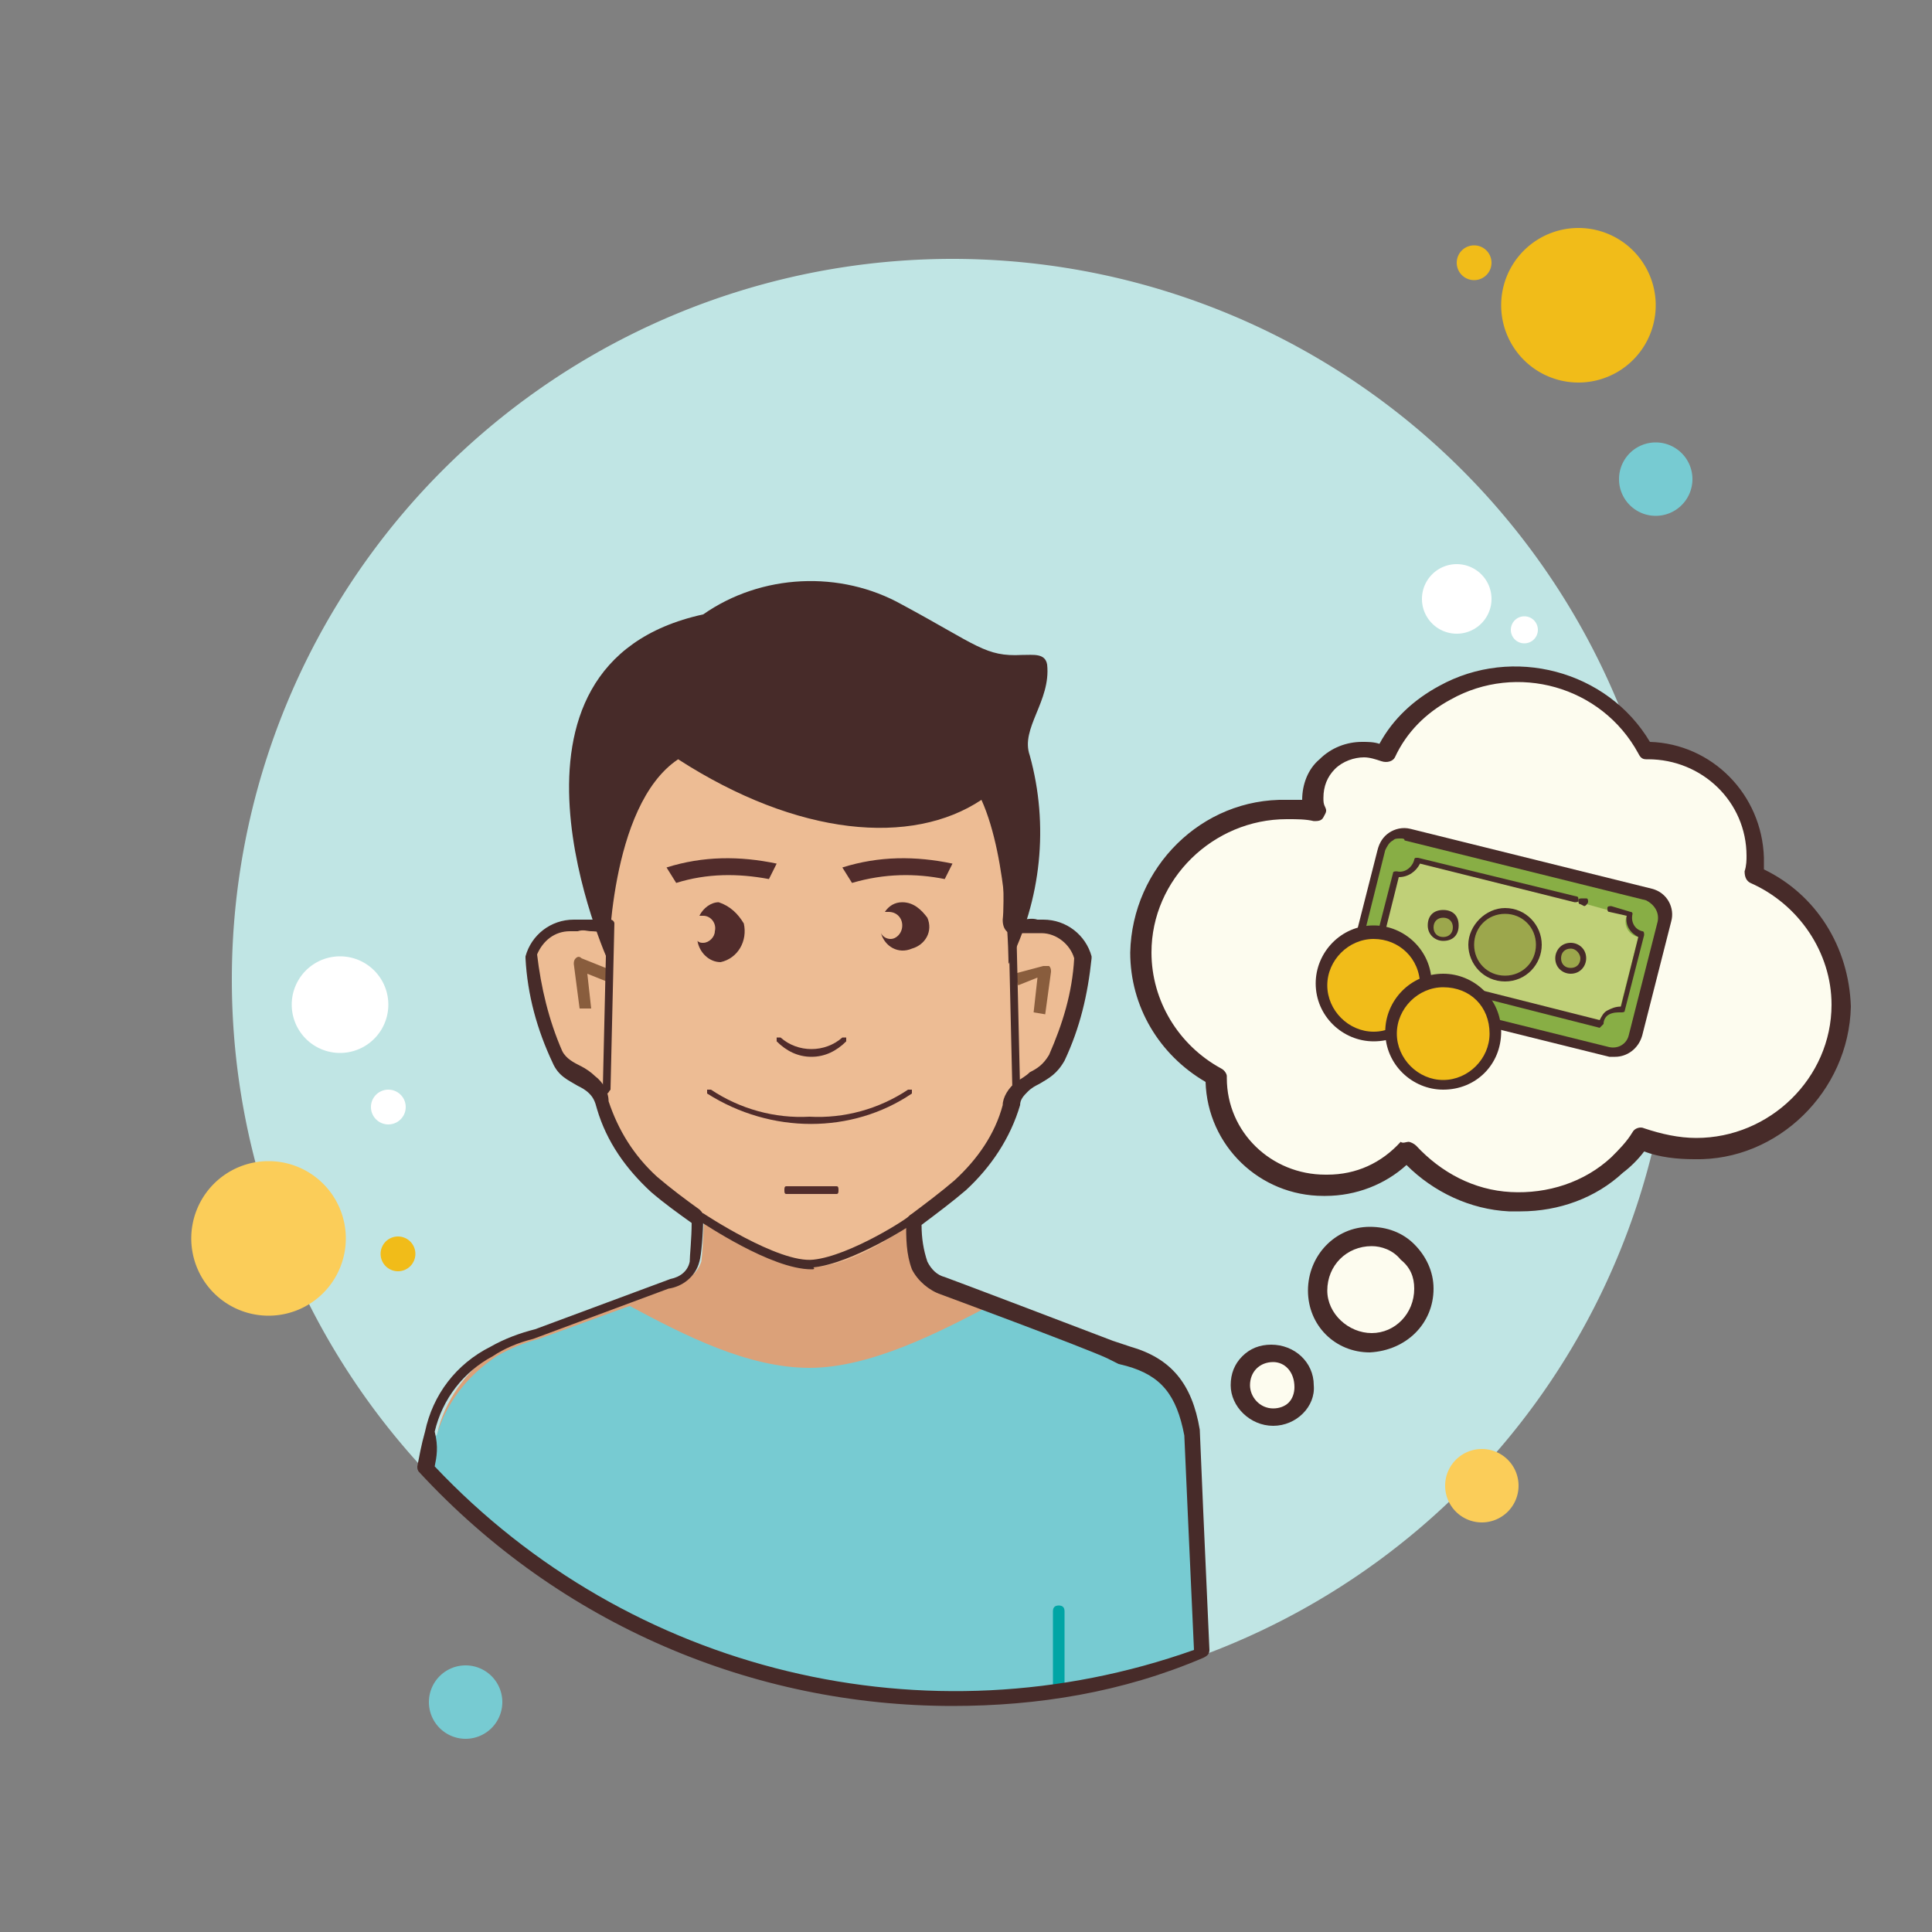 <svg xmlns="http://www.w3.org/2000/svg" viewBox="0 0 100 100"><rect x="0" y="0" width="100" height="100" fill="#808080" stroke="none"/><path fill="#c0e5e4" d="M49.3 13.4A37.3 37.3 0 1 0 49.3 88A37.3 37.3 0 1 0 49.3 13.4Z"/><path fill="#dba179" d="M62.2,85.7c-0.2-4.3-0.5-11.6-0.5-11.6c-0.4-2.1-1.3-3.4-3.3-4c-0.1,0-0.2-0.1-0.3-0.1l-0.6-0.2 c-1.3-0.5-8.6-3.3-8.6-3.3c-0.6-0.1-1-0.5-1.2-1.1c-0.2-0.9-0.3-1.9-0.2-2.9c-1.6,0.6-3.3,1-5,1.4c-1.9,0.2-6-2.3-6-2.3 s-0.1,3-0.2,3.7c-0.2,0.6-0.7,1-1.3,1.1l-7,2.5c-0.8,0.2-1.5,0.5-2.2,0.9c-1.5,1-2.6,2.4-3.1,4.1c0,0-0.2,1.1-0.3,2.1 C32.4,87,48.2,90.8,62.2,85.7L62.2,85.7z"/><path fill="#77cbd2" d="M22.1,76.1c10.2,11,26,14.7,40.1,9.6c-0.2-4.3-0.5-11.5-0.5-11.5c-0.4-2.1-1.3-3.4-3.3-4 c-0.1,0-0.2-0.1-0.3-0.1s-0.3-0.2-0.6-0.2c-0.8-0.3-3.9-1.5-6.2-2.3h-0.1c-2.5,1.3-6.1,3.2-9.3,3.2s-6.5-1.7-9.3-3.2l-0.3,0.1 l-4.4,1.6c-0.8,0.2-1.5,0.5-2.2,0.9c-1.5,1-2.6,2.4-3.1,4.1C22.5,74.2,22.3,75.1,22.1,76.1z"/><path fill="#fff" d="M20.1 56.4A.9.9 0 1 0 20.1 58.2.9.9 0 1 0 20.1 56.4zM78.9 31.9A.7.7 0 1 0 78.9 33.3.7.7 0 1 0 78.9 31.9z"/><path fill="#f1bc19" d="M76.3 12.7A.9.9 0 1 0 76.3 14.5.9.9 0 1 0 76.3 12.7zM20.6 64A.9.9 0 1 0 20.6 65.8.9.9 0 1 0 20.6 64zM81.7 11.8A4 4 0 1 0 81.7 19.8 4 4 0 1 0 81.7 11.8z"/><path fill="#77cbd2" d="M85.7 22.9A1.9 1.9 0 1 0 85.7 26.7A1.9 1.9 0 1 0 85.7 22.9Z"/><path fill="#fbcd59" d="M76.7 75A1.9 1.9 0 1 0 76.7 78.8 1.9 1.9 0 1 0 76.7 75zM13.9 60.1A4 4 0 1 0 13.9 68.1 4 4 0 1 0 13.9 60.1z"/><path fill="#77cbd2" d="M24.1 86.2A1.9 1.9 0 1 0 24.1 90A1.9 1.9 0 1 0 24.1 86.2Z"/><path fill="#fff" d="M75.4 29.2A1.8 1.8 0 1 0 75.4 32.8 1.8 1.8 0 1 0 75.4 29.2zM17.6 49.5A2.5 2.5 0 1 0 17.6 54.5 2.5 2.5 0 1 0 17.6 49.5z"/><path fill="#00a5a5" d="M54.8,87.8c-0.2,0-0.3-0.1-0.3-0.3v-4.1c0-0.2,0.1-0.3,0.3-0.3s0.3,0.1,0.3,0.3v4.1 C55.1,87.7,55,87.8,54.8,87.8z"/><path fill="#edbc94" d="M54,47.8h-0.3c-1,0-1.2,0.3-1.2-0.3c0.1-1.1-0.1-5.3-0.1-5.5c0-4.4-4.6-8-10.4-8.3h-0.2 C36,34,31.4,37.6,31.4,42c0,0.2-0.1,4.5-0.1,5.5c0,0.6-0.2,0.2-1.2,0.3h-0.4c-1,0-1.8,0.7-2.1,1.6c0.1,0.1,0.6,3.7,1.4,5.2 c0.4,0.8,1.1,0.9,1.8,1.4c0.3,0.2,0.5,0.6,0.6,1c0.5,1.6,1.4,3,2.7,4.1c0.6,0.6,5.1,4.3,7.8,4.5c3.4-0.1,7.2-3.9,7.8-4.5 c1.2-1.1,2.2-2.5,2.7-4c0.1-0.4,0.3-0.8,0.6-1c0.7-0.5,1.4-0.6,1.8-1.4c0.8-1.4,1.3-5.1,1.4-5.2C55.9,48.5,55,47.8,54,47.8z"/><path fill="#512c2b" d="M42 54.7c.7 0 1.3-.3 1.8-.8 0 0 0-.1 0-.2 0 0 0 0 0 0l0 0c0 0-.1 0-.2 0 0 0 0 0 0 0-.9.8-2.3.8-3.2 0 0 0-.1 0-.1 0 0 0-.1 0-.1 0 0 0 0 .1 0 .2 0 0 0 0 0 0C40.7 54.4 41.3 54.7 42 54.7zM39.8 45.5l.4-.8c-1.9-.4-3.8-.4-5.7.2l.5.8C36.6 45.2 38.2 45.2 39.8 45.5zM48.9 45.5l.4-.8c-1.9-.4-3.8-.4-5.7.2l.5.8C45.8 45.2 47.4 45.2 48.9 45.5zM37.2 46.7c-.4 0-.8.3-1 .7.1 0 .1 0 .2 0 .4 0 .7.4.6.8 0 .3-.3.6-.6.6-.1 0-.2 0-.3-.1.1.6.6 1.1 1.2 1.1.9-.2 1.4-1.1 1.2-2C38.2 47.3 37.8 46.9 37.2 46.7L37.2 46.7zM46.7 46.7c-.4 0-.7.2-.9.5.1 0 .2 0 .2 0 .4 0 .7.3.7.7 0 .4-.3.7-.6.7 0 0 0 0 0 0-.2 0-.4-.1-.5-.3.2.7.9 1.1 1.6.8.7-.2 1.1-.9.8-1.6C47.7 47.1 47.3 46.7 46.7 46.7zM47.2 56.6c0 0 0-.1 0-.2 0 0 0 0 0 0l0 0c0 0-.1 0-.2 0 0 0 0 0 0 0-1.5 1-3.3 1.5-5.1 1.4-1.8.1-3.6-.4-5.1-1.4h-.1c0 0-.1 0-.1 0 0 0 0 .1 0 .2 0 0 0 0 0 0C39.9 58.7 44.1 58.7 47.2 56.6L47.2 56.6zM43.3 61.8c.1 0 .1-.1.1-.2s0-.2-.1-.2h-2.6c-.1 0-.1.1-.1.2s0 .2.1.2H43.3z"/><path fill="#895d3d" d="M54.1 52.5l-.6-.1.2-1.8-1 .4-.2-.6L54 50c.1 0 .2 0 .3 0 .1.1.1.2.1.3L54.1 52.5zM30 52.2l-.3-2.3c0-.1 0-.2.1-.3.1-.1.2-.1.3 0l1.5.6-.2.6-1-.4.2 1.8L30 52.2z"/><path fill="#472b29" d="M31.4 56.6C31.3 56.6 31.3 56.6 31.4 56.6c-.1 0-.2-.1-.2-.2l.2-8.6c0-.1.1-.2.2-.2 0 0 0 0 0 0 .1 0 .2.1.2.2l-.2 8.6C31.5 56.5 31.5 56.6 31.4 56.6zM52.6 56.6c-.1 0-.2-.1-.2-.2l-.2-8.6c0-.1.1-.2.2-.2.1 0 .2.1.2.2l.2 8.6C52.8 56.5 52.7 56.6 52.6 56.6 52.6 56.6 52.6 56.6 52.6 56.6zM42 65.7c-2.1 0-5.6-2.4-5.8-2.5-.1-.1-.1-.2-.1-.3.1-.1.2-.1.3-.1 0 0 3.9 2.6 5.7 2.4 1.9-.2 5-2.2 5-2.3.1-.1.3 0 .3.1.1.1 0 .3-.1.3-.1.1-3.2 2.1-5.2 2.3C42.2 65.7 42.1 65.7 42 65.7z"/><path fill="#fdfcef" d="M67.6,71.7c0,0.9-0.7,1.7-1.6,1.7s-1.7-0.7-1.7-1.6S65,70,65.9,70c0,0,0,0,0,0 C66.8,70,67.5,70.7,67.6,71.7C67.6,71.6,67.6,71.6,67.6,71.7z"/><path fill="#472b29" d="M65.9,73.8c-1.2,0-2.2-1-2.2-2.1c0-0.6,0.2-1.1,0.6-1.5c0.4-0.4,0.9-0.6,1.5-0.6 c1.2,0,2.2,0.9,2.2,2.1c0,0,0,0,0,0C68.1,72.8,67.1,73.8,65.9,73.8C65.9,73.8,65.9,73.8,65.9,73.8z M65.9,70.5 C65.9,70.5,65.9,70.5,65.9,70.5c-0.7,0-1.2,0.5-1.2,1.2c0,0.6,0.5,1.2,1.2,1.2c0,0,0,0,0,0c0.3,0,0.6-0.1,0.8-0.3 c0.2-0.2,0.3-0.5,0.3-0.8c0,0,0,0,0,0v0C67,71,66.5,70.5,65.9,70.5z"/><path fill="#fdfcef" d="M73.7,66.7c0,1.5-1.2,2.8-2.7,2.8s-2.8-1.2-2.8-2.7s1.2-2.8,2.7-2.8c0,0,0,0,0.1,0 C72.4,64,73.6,65.2,73.7,66.7C73.7,66.7,73.7,66.7,73.7,66.7z"/><path fill="#472b29" d="M70.9,70c-1.8,0-3.2-1.4-3.2-3.2c0-1.8,1.4-3.3,3.2-3.3c0.9,0,1.7,0.3,2.3,0.9c0.6,0.6,1,1.4,1,2.3 l-0.5,0l0.5,0C74.2,68.5,72.8,69.9,70.9,70C71,70,70.9,70,70.9,70z M71,64.5C71,64.5,70.9,64.5,71,64.5c-1.3,0-2.3,1-2.3,2.3 c0,1.2,1.1,2.2,2.3,2.2c1.2,0,2.2-1,2.2-2.3c0,0,0,0,0,0v0c0-0.6-0.2-1.1-0.7-1.5C72.1,64.7,71.5,64.5,71,64.5z"/><path fill="#fdfcef" d="M90.9,45.4c0.1-0.3,0.1-0.6,0.1-0.9c0-3.1-2.6-5.5-5.7-5.5c-2.1-3.7-6.7-5-10.4-3 c-1.3,0.7-2.4,1.9-3.1,3.2c-0.4-0.2-0.7-0.3-1.1-0.3c-1.4,0-2.6,1.1-2.6,2.5c0,0,0,0,0,0c0,0.2,0,0.4,0.1,0.6 c-0.5-0.1-1-0.1-1.4-0.1c-4.1-0.1-7.6,3.3-7.6,7.4c0,2.7,1.5,5.2,3.9,6.4c0,0,0,0.1,0,0.1c0,3.1,2.6,5.6,5.7,5.5 c1.6,0,3.1-0.7,4.2-1.8c2.8,3.2,7.7,3.5,10.9,0.7c0.5-0.4,0.9-0.8,1.2-1.3c0.9,0.4,1.9,0.5,2.8,0.5c4.1,0.1,7.6-3.3,7.6-7.4 C95.4,49.2,93.7,46.5,90.9,45.4z"/><path fill="#472b29" d="M78.7 62.7c-.2 0-.4 0-.6 0-2-.1-3.9-1-5.3-2.4-1.1 1-2.6 1.6-4.2 1.6 0 0-.1 0-.1 0-3.3 0-6-2.6-6.1-5.9-2.4-1.4-3.9-3.9-3.9-6.7.1-4.4 3.7-8 8.1-7.9.3 0 .6 0 .8 0 0 0 0 0 0 0s0 0 0 0c0-.8.3-1.6.9-2.1.6-.6 1.4-.9 2.2-.9.3 0 .6 0 .9.1.7-1.3 1.8-2.3 3.1-3 3.8-2.1 8.7-.8 10.9 2.9 3.2.1 5.8 2.7 5.9 6 0 .2 0 .4 0 .6 2.7 1.3 4.4 4 4.5 7.1-.1 4.4-3.8 8-8.1 7.9-.9 0-1.8-.1-2.6-.4-.3.4-.7.8-1.1 1.1C82.6 62 80.7 62.7 78.7 62.7zM72.9 59.1C72.9 59.1 72.9 59.1 72.9 59.1c.1 0 .3.1.4.2 1.3 1.4 3 2.3 4.9 2.4 1.9.1 3.8-.5 5.2-1.8.4-.4.8-.8 1.1-1.3.1-.2.4-.3.6-.2.9.3 1.8.5 2.7.5 3.8 0 7-3.1 7-6.9 0-2.7-1.7-5.2-4.2-6.3-.2-.1-.3-.3-.3-.6.1-.3.1-.6.1-.8 0-2.8-2.3-5-5.1-5 0 0-.1 0-.1 0-.2 0-.3-.1-.4-.3-1.9-3.5-6.3-4.7-9.7-2.8-1.3.7-2.3 1.7-2.9 3-.1.2-.4.3-.7.2-.3-.1-.6-.2-.9-.2-.5 0-1.1.2-1.5.6-.4.4-.6.9-.6 1.5 0 0 0 0 0 0 0 .2 0 .3.1.5.1.2 0 .3-.1.5s-.3.2-.5.2c-.4-.1-.9-.1-1.3-.1 0 0-.1 0-.1 0-3.8 0-7 3.1-7 6.9 0 2.5 1.4 4.8 3.6 6 .2.1.3.3.3.4v.1c0 2.8 2.3 5 5.1 5 0 0 0 0 .1 0 1.5 0 2.8-.6 3.8-1.7C72.6 59.2 72.8 59.1 72.9 59.1zM49.3 88.3c-10.3 0-20.3-4.2-27.6-12.1-.1-.1-.1-.2-.1-.3.1-.5.2-1.1.4-1.8.4-1.9 1.6-3.5 3.4-4.4.7-.4 1.5-.7 2.3-.9l7-2.6c.5-.1.9-.4 1-.9 0-.3.1-1.2.1-2-.7-.5-1.4-1-2.1-1.6-1.3-1.2-2.3-2.6-2.8-4.3-.1-.4-.2-.6-.4-.8-.2-.2-.4-.3-.6-.4-.5-.3-1-.5-1.3-1.2-.8-1.7-1.3-3.5-1.4-5.4 0-.1 0-.1 0-.1.3-1.1 1.3-1.9 2.5-1.9h.4c.3 0 .6 0 .8 0-.1-.9 0-3.8.1-5 0-.3 0-.5 0-.5 0-4.7 4.7-8.5 10.8-8.7H42c6.1.2 10.8 4 10.8 8.7 0 0 0 .2 0 .5 0 1.2.1 4 .1 5 .2 0 .5-.1.8 0l.3 0c1.2 0 2.2.8 2.5 1.9 0 0 0 .1 0 .1-.2 1.9-.6 3.6-1.4 5.3-.4.7-.8.9-1.3 1.2-.2.1-.4.2-.6.4-.2.2-.4.4-.4.7-.5 1.7-1.5 3.2-2.8 4.4-.7.6-1.5 1.2-2.3 1.8 0 .7.1 1.3.3 1.9.2.4.5.7.9.8.3.1 7.4 2.8 8.7 3.3l.9.3c2.1.6 3.2 1.9 3.6 4.3 0 .1.3 7.1.5 11.4 0 .2-.1.3-.3.4C58.1 87.6 53.7 88.3 49.3 88.3zM22.5 75.9C32.6 86.6 48 90.3 61.8 85.4c-.2-4.3-.5-11.1-.5-11.1-.4-2.1-1.2-3.1-3-3.6l-.4-.1-.6-.3C56 69.7 48.7 67 48.7 67c-.6-.2-1.2-.7-1.5-1.3-.3-.8-.3-1.6-.3-2.5 0-.1.1-.2.2-.3.8-.6 1.6-1.2 2.3-1.8 1.2-1.1 2.1-2.4 2.5-3.9 0-.4.3-.9.7-1.2.3-.2.5-.3.7-.5.4-.2.7-.4 1-.9.7-1.6 1.2-3.2 1.3-5-.2-.7-.9-1.3-1.7-1.3h-.3c-.3 0-.6 0-.8 0-.2 0-.5.1-.7-.1-.2-.2-.2-.5-.2-.6.1-.8 0-3.8-.1-5 0-.3 0-.5 0-.6 0-4.2-4.4-7.7-10-7.9h-.2c-5.6.2-10 3.7-10 7.9 0 0 0 .2 0 .5 0 1.1-.1 4.2-.1 5 0 .3 0 .5-.2.6-.2.2-.4.1-.7.1-.2 0-.4-.1-.7 0l-.4 0c-.8 0-1.4.5-1.7 1.2.2 1.7.6 3.4 1.3 5 .2.4.6.6 1 .8.2.1.5.3.7.5.4.3.7.8.7 1.3.5 1.5 1.3 2.8 2.5 3.9.7.6 1.5 1.2 2.2 1.7.1.1.2.2.2.3 0 .9-.1 2.1-.2 2.4-.2.8-.9 1.3-1.6 1.4l-7 2.6c-.8.2-1.5.5-2.1.9-1.5.8-2.6 2.2-3 3.9C22.7 74.9 22.6 75.4 22.5 75.9z"/><path fill="#472b29" d="M54.2,34.4c-0.1-0.6-0.7-0.5-1.3-0.5c-1.9,0.1-2.3-0.5-6.2-2.6c-3.2-1.8-7.3-1.6-10.3,0.5 c-11.9,2.6-4.9,18-4.9,18s0-8.1,3.6-10.5c6.2,4,12.1,4.5,15.7,2.1c1.4,3.1,1.4,8.5,1.4,8.5c1.7-3.3,2.1-7.2,1.1-10.8 C52.8,37.7,54.4,36.3,54.2,34.4L54.2,34.4z"/><path fill="#88ae45" d="M72.8,43.2l12.5,3.1c0.6,0.2,1,0.8,0.8,1.4l-1.5,5.9c-0.2,0.6-0.8,1-1.4,0.8l-12.5-3.1 c-0.6-0.2-1-0.8-0.8-1.4l1.5-5.9C71.6,43.4,72.2,43,72.8,43.2z"/><path fill="#472b29" d="M83.6,54.7c-0.1,0-0.2,0-0.3,0l-12.5-3.1c-0.8-0.2-1.2-1-1-1.7l1.5-5.9c0.1-0.4,0.3-0.7,0.6-0.9 c0.3-0.2,0.7-0.3,1.1-0.2l12.5,3.1c0.8,0.2,1.2,1,1,1.7l-1.5,5.9C84.8,54.3,84.2,54.7,83.6,54.7z M72.5,43.4c-0.2,0-0.3,0-0.4,0.1 c-0.2,0.1-0.3,0.3-0.4,0.5L70.2,50c-0.1,0.5,0.2,0.9,0.6,1.1l12.5,3.1c0.5,0.1,0.9-0.2,1-0.6l1.5-5.9c0.1-0.5-0.2-0.9-0.6-1.1 l-12.5-3.1C72.7,43.4,72.6,43.4,72.5,43.4z"/><path fill="#c0d078" d="M81.4,46.6l-8.2-2c-0.1,0.5-0.6,0.8-1.1,0.7l-1,3.9c0.5,0.1,0.8,0.6,0.6,1.1c0,0,0,0,0,0l11,2.8 c0.1-0.5,0.6-0.8,1.1-0.7c0,0,0,0,0,0l1-3.9l0,0c-0.5-0.1-0.8-0.6-0.6-1.1c0,0,0,0,0,0l-1-0.3"/><path fill="#472b29" d="M82.8,53.2C82.8,53.2,82.8,53.2,82.8,53.2l-11-2.8c0,0-0.1,0-0.1-0.1s0-0.1,0-0.1 c0.1-0.4-0.1-0.8-0.5-0.9c-0.1,0-0.1-0.1-0.1-0.2l1-3.9c0-0.1,0.1-0.1,0.2-0.1c0.4,0.1,0.8-0.2,0.9-0.6c0,0,0-0.1,0.1-0.1 c0,0,0.1,0,0.1,0l8.2,2c0.1,0,0.1,0.1,0.1,0.2c0,0.1-0.1,0.1-0.2,0.1l-8-2c-0.2,0.4-0.6,0.7-1.1,0.7l-0.9,3.6 c0.4,0.2,0.7,0.6,0.6,1.1l10.7,2.7c0.1-0.2,0.2-0.4,0.4-0.5c0.2-0.1,0.4-0.2,0.7-0.2l0.9-3.6c-0.4-0.2-0.7-0.6-0.6-1.1l-0.9-0.2 c-0.1,0-0.1-0.1-0.1-0.2c0-0.1,0.1-0.1,0.2-0.1l1,0.3c0.1,0,0.1,0.1,0.1,0.1c0,0,0,0,0,0c-0.1,0.4,0.1,0.8,0.5,0.9 c0.1,0,0.1,0.1,0.1,0.2l-1,3.9c0,0.1-0.1,0.1-0.2,0.1c-0.2,0-0.4,0-0.6,0.1c-0.2,0.1-0.3,0.3-0.3,0.5 C82.9,53.1,82.9,53.1,82.8,53.2C82.9,53.2,82.8,53.2,82.8,53.2z"/><path fill="#472b29" d="M82,46.9C82,46.9,81.9,46.9,82,46.9l-0.2-0.1c-0.1,0-0.1-0.1-0.1-0.2c0-0.1,0.1-0.1,0.2-0.1l0.2,0 c0.1,0,0.1,0.1,0.1,0.2C82.1,46.9,82,46.9,82,46.9z"/><g><path fill="#9ca74c" d="M77.9 47.1A1.8 1.8 0 1 0 77.9 50.7A1.8 1.8 0 1 0 77.9 47.1Z"/><path fill="#472b29" d="M77.9,50.8c-1.1,0-1.9-0.9-1.9-1.9s0.9-1.9,1.9-1.9c1.1,0,1.9,0.9,1.9,1.9S79,50.8,77.9,50.8z M77.9,47.3c-0.9,0-1.6,0.7-1.6,1.6s0.7,1.6,1.6,1.6s1.6-0.7,1.6-1.6S78.8,47.3,77.9,47.3z"/></g><g><path fill="#9ca74c" d="M74.7 47.4A0.6 0.6 0 1 0 74.7 48.6A0.6 0.6 0 1 0 74.7 47.4Z"/><path fill="#472b29" d="M74.7,48.7c-0.4,0-0.8-0.3-0.8-0.8s0.3-0.8,0.8-0.8s0.8,0.3,0.8,0.8S75.2,48.7,74.7,48.7z M74.7,47.5c-0.3,0-0.5,0.2-0.5,0.5s0.2,0.5,0.5,0.5s0.5-0.2,0.5-0.5S75,47.5,74.7,47.5z"/></g><g><path fill="#9ca74c" d="M81.3 49A0.6 0.6 0 1 0 81.3 50.2A0.6 0.6 0 1 0 81.3 49Z"/><path fill="#472b29" d="M81.3,50.4c-0.4,0-0.8-0.3-0.8-0.8c0-0.4,0.3-0.8,0.8-0.8c0.4,0,0.8,0.3,0.8,0.8 C82.1,50,81.8,50.4,81.3,50.4z M81.3,49.1c-0.3,0-0.5,0.2-0.5,0.5c0,0.3,0.2,0.5,0.5,0.5s0.5-0.2,0.5-0.5 C81.8,49.4,81.6,49.1,81.3,49.1z"/></g><g><path fill="#f1bc19" d="M71.1 48.3A2.7 2.7 0 1 0 71.1 53.7A2.7 2.7 0 1 0 71.1 48.3Z"/><path fill="#472b29" d="M71.1,53.9c-1.6,0-3-1.3-3-3c0-1.6,1.3-3,3-3c1.6,0,3,1.3,3,3C74.1,52.6,72.8,53.9,71.1,53.9z M71.1,48.6c-1.3,0-2.4,1.1-2.4,2.4c0,1.3,1.1,2.4,2.4,2.4c1.3,0,2.4-1.1,2.4-2.4C73.5,49.6,72.4,48.6,71.1,48.6z"/></g><g><path fill="#f1bc19" d="M74.7 50.8A2.7 2.7 0 1 0 74.7 56.2A2.7 2.7 0 1 0 74.7 50.8Z"/><path fill="#472b29" d="M74.7,56.4c-1.6,0-3-1.3-3-3c0-1.6,1.3-3,3-3c1.6,0,3,1.3,3,3C77.7,55.1,76.4,56.4,74.7,56.4z M74.7,51.1c-1.3,0-2.4,1.1-2.4,2.4c0,1.3,1.1,2.4,2.4,2.4c1.3,0,2.4-1.1,2.4-2.4C77.1,52.1,76.1,51.1,74.7,51.1z"/></g></svg>